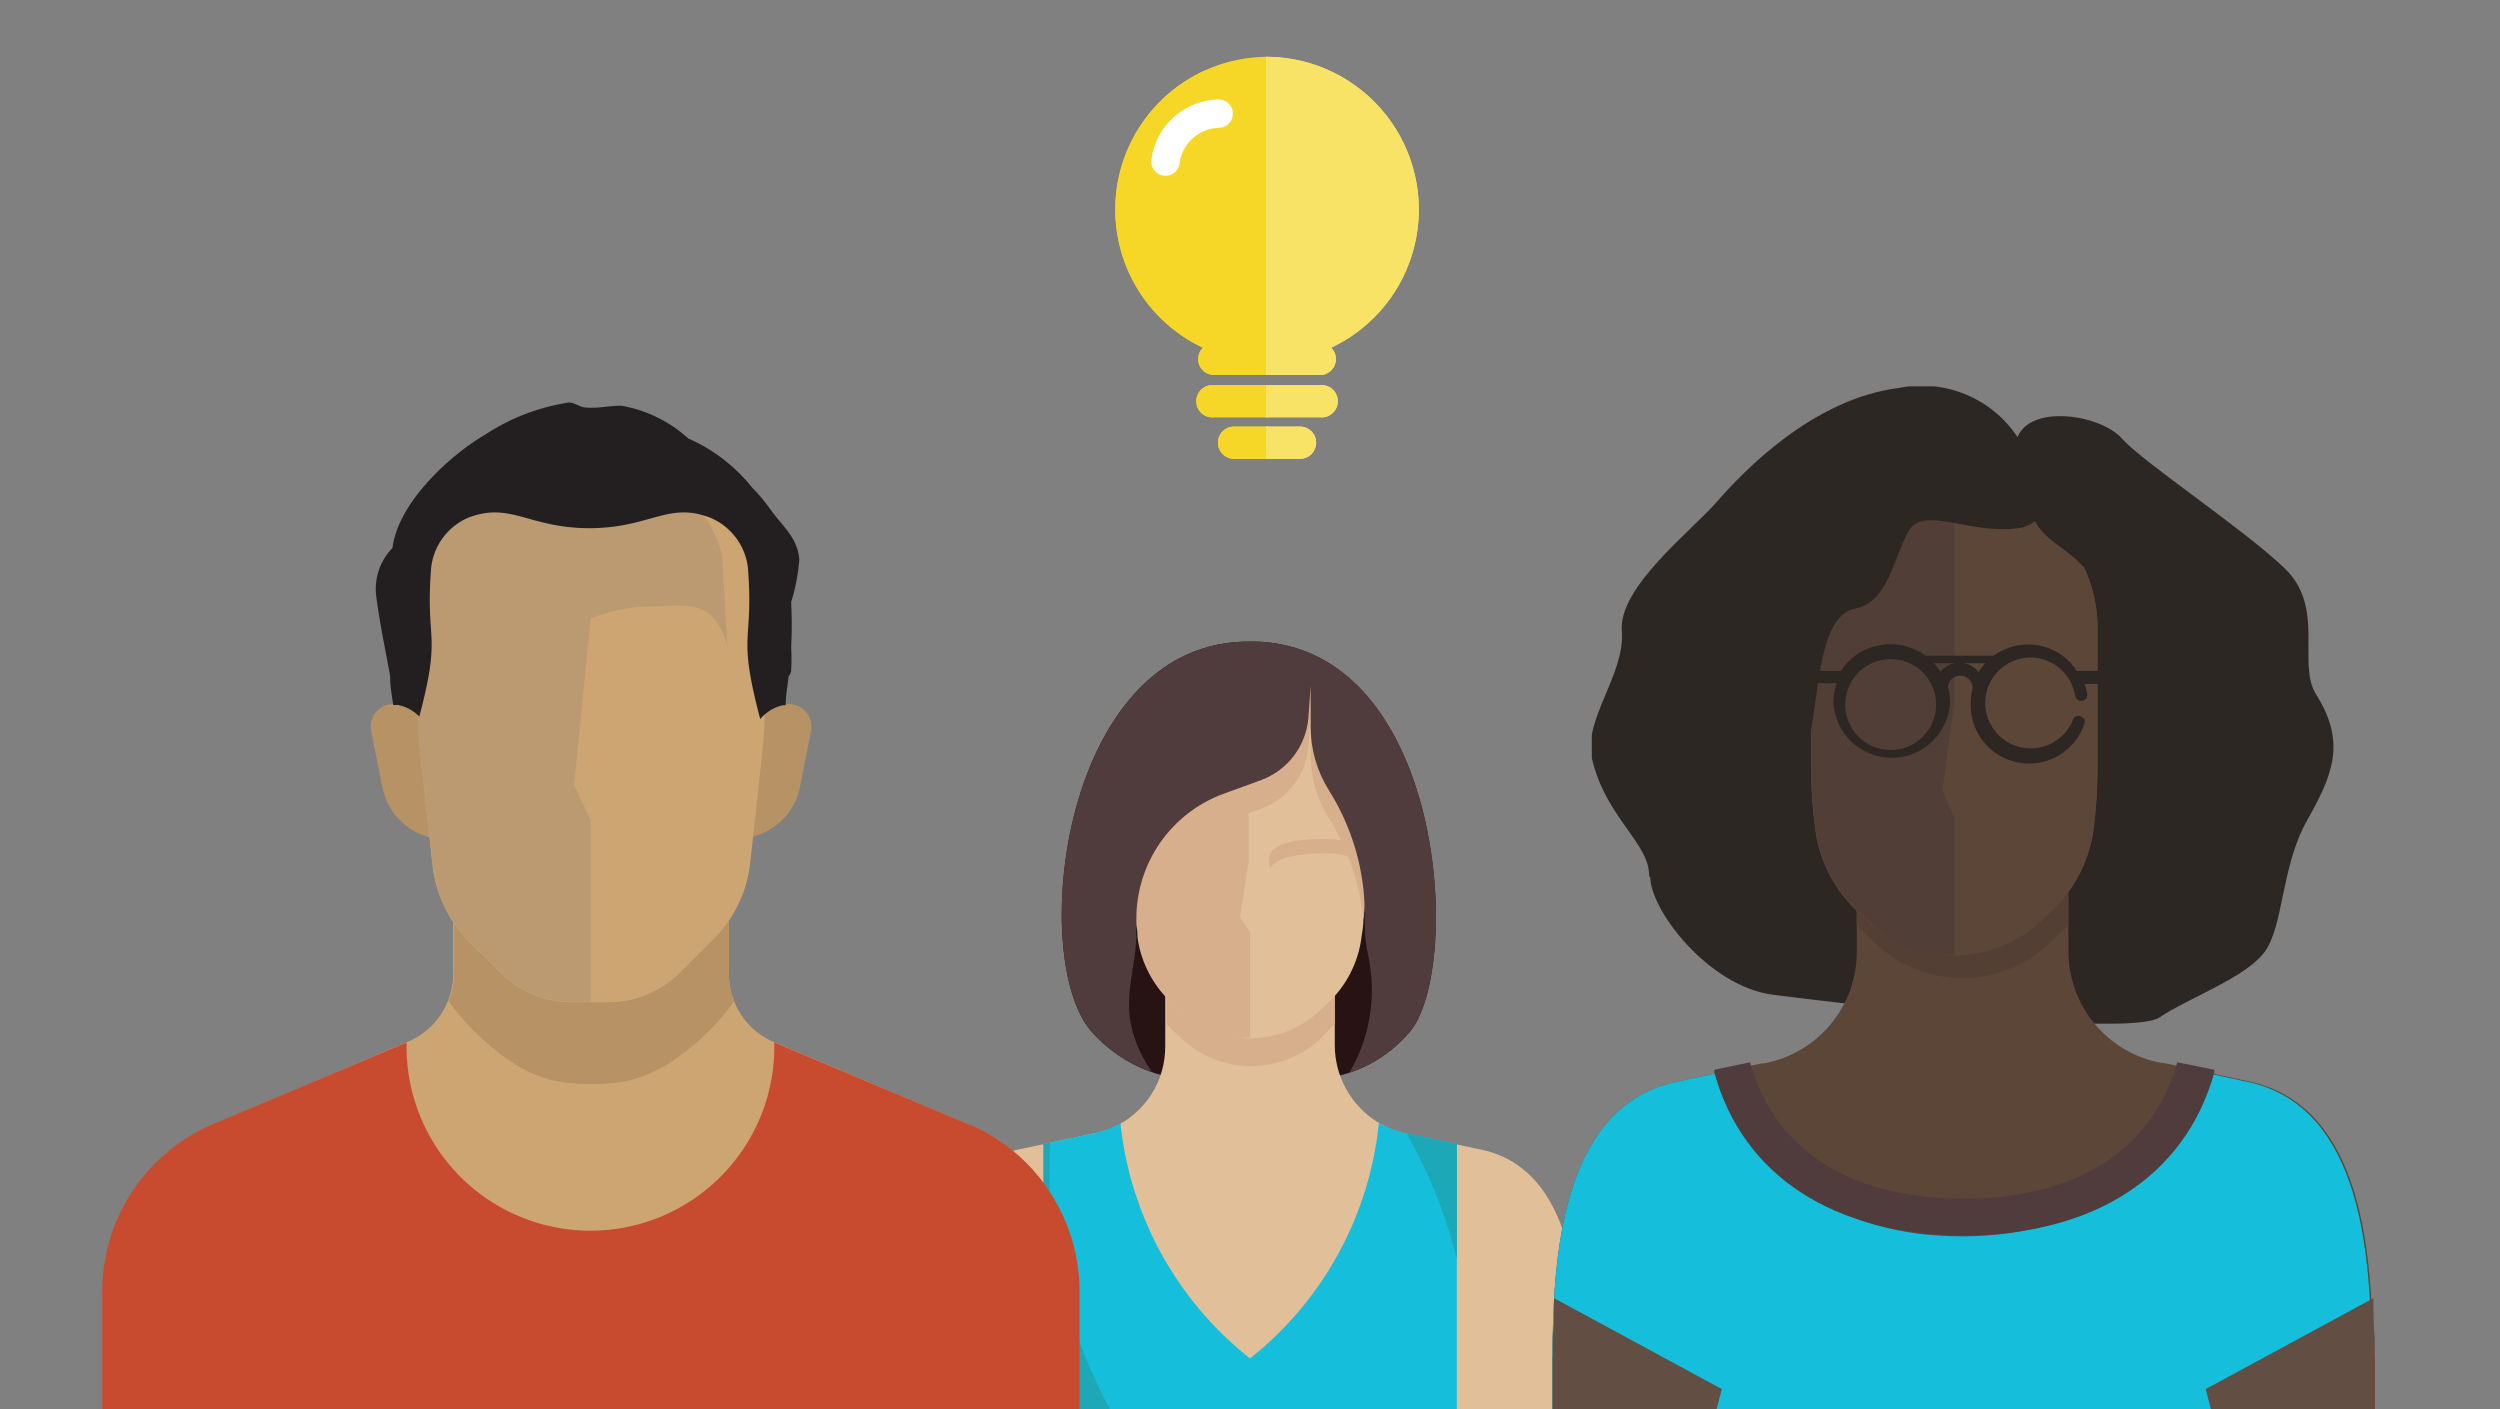 <svg id="Layer_1" data-name="Layer 1" xmlns="http://www.w3.org/2000/svg" xmlns:xlink="http://www.w3.org/1999/xlink" viewBox="0 0 110 62"><rect x="0" y="0" width="110" height="62" fill="#808080" stroke="none"/><defs><style>.cls-1,.cls-10,.cls-12{fill:#f6d727;}.cls-1,.cls-2,.cls-3,.cls-7,.cls-8{clip-rule:evenodd;}.cls-13,.cls-15,.cls-2{fill:#f9e366;}.cls-16,.cls-3,.cls-4,.cls-44{fill:none;}.cls-5,.cls-6{fill:#a01d21;}.cls-6{clip-path:url(#clip-path);}.cls-50,.cls-7,.cls-8,.cls-9{fill:#bb9a72;}.cls-8{clip-path:url(#clip-path-2);}.cls-10,.cls-13,.cls-28,.cls-29,.cls-32,.cls-33,.cls-43,.cls-44,.cls-49,.cls-50,.cls-76,.cls-84{fill-rule:evenodd;}.cls-11{clip-path:url(#clip-path-3);}.cls-14{clip-path:url(#clip-path-4);}.cls-16{stroke:#fff;stroke-linecap:round;stroke-miterlimit:10;stroke-width:1.25px;}.cls-17{clip-path:url(#clip-path-5);}.cls-18{clip-path:url(#clip-path-6);}.cls-19{isolation:isolate;}.cls-20{clip-path:url(#clip-path-7);}.cls-21{clip-path:url(#clip-path-8);}.cls-22{clip-path:url(#clip-path-9);}.cls-23{fill:#271314;}.cls-24{clip-path:url(#clip-path-10);}.cls-25{clip-path:url(#clip-path-12);}.cls-26{clip-path:url(#clip-path-13);}.cls-27,.cls-32{fill:#e1bf98;}.cls-28,.cls-70{fill:#15bfdb;}.cls-29{fill:#1da8b7;}.cls-30{clip-path:url(#clip-path-15);}.cls-31,.cls-33{fill:#d7af8d;}.cls-34{clip-path:url(#clip-path-17);}.cls-35{clip-path:url(#clip-path-19);}.cls-36{clip-path:url(#clip-path-21);}.cls-37{fill:#503c3c;}.cls-38{clip-path:url(#clip-path-23);}.cls-39{clip-path:url(#clip-path-24);}.cls-40{clip-path:url(#clip-path-25);}.cls-41{clip-path:url(#clip-path-26);}.cls-42,.cls-49{fill:#cda572;}.cls-43{fill:#c94b2f;}.cls-45{clip-path:url(#clip-path-28);}.cls-46{fill:#b79265;}.cls-47{clip-path:url(#clip-path-30);}.cls-48{clip-path:url(#clip-path-32);}.cls-51{clip-path:url(#clip-path-35);}.cls-52{fill:#fff;}.cls-53{clip-path:url(#clip-path-36);}.cls-54{clip-path:url(#clip-path-37);}.cls-55{fill:#231f20;}.cls-56{clip-path:url(#clip-path-38);}.cls-57{clip-path:url(#clip-path-39);}.cls-58{clip-path:url(#clip-path-40);}.cls-59{clip-path:url(#clip-path-41);}.cls-60{clip-path:url(#clip-path-42);}.cls-61{fill:#2c2722;}.cls-62{clip-path:url(#clip-path-43);}.cls-63{clip-path:url(#clip-path-45);}.cls-64{clip-path:url(#clip-path-46);}.cls-65,.cls-76{fill:#5c4638;}.cls-66{clip-path:url(#clip-path-48);}.cls-67{clip-path:url(#clip-path-49);}.cls-68{clip-path:url(#clip-path-50);}.cls-69{clip-path:url(#clip-path-51);}.cls-71{clip-path:url(#clip-path-53);}.cls-72{clip-path:url(#clip-path-54);}.cls-73{clip-path:url(#clip-path-55);}.cls-74{clip-path:url(#clip-path-56);}.cls-75{fill:#543f34;}.cls-77{clip-path:url(#clip-path-57);}.cls-78{clip-path:url(#clip-path-59);}.cls-79{clip-path:url(#clip-path-60);}.cls-80{fill:#634e43;}.cls-81{clip-path:url(#clip-path-62);}.cls-82{clip-path:url(#clip-path-64);}.cls-83{clip-path:url(#clip-path-65);}.cls-84{fill:#513e36;}.cls-85{clip-path:url(#clip-path-67);}.cls-86{clip-path:url(#clip-path-69);}</style><clipPath id="clip-path"><path id="SVGID" class="cls-5" d="M22.58,38.33v0"/></clipPath><clipPath id="clip-path-2"><path class="cls-7" d="M31.77,24.38"/></clipPath><clipPath id="clip-path-3"><path class="cls-1" d="M55.79,18.77v1.42H54.3a.71.71,0,0,1,0-1.42Zm0-1.82v1.41H53.43a.71.71,0,1,1,0-1.41Zm0-14.45v14H53.43a.7.7,0,0,1-.71-.7.68.68,0,0,1,.21-.5A6.72,6.72,0,0,1,55.75,2.5Z"/></clipPath><clipPath id="clip-path-4"><path class="cls-2" d="M55.71,18.77v1.42H57.2a.71.71,0,1,0,0-1.42Zm0-1.82v1.41h2.36a.71.71,0,1,0,0-1.41Zm0-14.45v14h2.36a.7.7,0,0,0,.71-.7.68.68,0,0,0-.21-.5A6.72,6.72,0,0,0,55.75,2.5Z"/></clipPath><clipPath id="clip-path-5"><rect id="SVGID-2" data-name="SVGID" class="cls-4" x="46.71" y="28.23" width="16.46" height="19.29"/></clipPath><clipPath id="clip-path-6"><rect id="SVGID-3" data-name="SVGID" class="cls-4" x="40.5" y="27.53" width="29.48" height="35.09"/></clipPath><clipPath id="clip-path-7"><rect id="SVGID-4" data-name="SVGID" class="cls-4" x="44.71" y="26.82" width="20.35" height="21.05"/></clipPath><clipPath id="clip-path-8"><path id="SVGID-5" data-name="SVGID" class="cls-3" d="M62,45.43a5.83,5.83,0,0,1-2.63,1.77h0a6,6,0,0,1-1.91.31H52.7a6.42,6.42,0,0,1-2.07-.35A6.32,6.32,0,0,1,48,45.36c-2.7-3.16-1.38-16.38,6.27-17.1,9.25-.87,10.22,14.28,7.74,17.17"/></clipPath><clipPath id="clip-path-9"><rect id="SVGID-6" data-name="SVGID" class="cls-4" x="46.11" y="28.23" width="17.54" height="19.65"/></clipPath><clipPath id="clip-path-10"><rect id="SVGID-7" data-name="SVGID" class="cls-4" x="40.5" y="42.16" width="29" height="20.34"/></clipPath><clipPath id="clip-path-12"><rect id="SVGID-9" data-name="SVGID" class="cls-4" x="40.5" y="41.56" width="29.48" height="21.05"/></clipPath><clipPath id="clip-path-13"><path id="SVGID-10" data-name="SVGID" class="cls-3" d="M69.5,60.25V62.5h-29V60.25c0-4.08.51-9,4.54-9.72l3-.64a3.81,3.81,0,0,0,1.43-.55,4,4,0,0,0,1.2-1.2A3.92,3.92,0,0,0,51.27,46V42.16h7.46V46a4,4,0,0,0,1.86,3.36,3.83,3.83,0,0,0,1.42.55l3,.64c4,.72,4.53,5.64,4.53,9.72"/></clipPath><clipPath id="clip-path-15"><path id="SVGID-12" data-name="SVGID" class="cls-3" d="M58.73,42.16v2.89l-.27.28L58,45.8a4.48,4.48,0,0,1-5.9,0l-.51-.47-.27-.28V42.16Z"/></clipPath><clipPath id="clip-path-17"><path id="SVGID-14" data-name="SVGID" class="cls-3" d="M60.05,34.12v5c0,.45,0,.89-.06,1.33A10.34,10.34,0,0,0,58.47,36a5.22,5.22,0,0,1-.8-2.77V31.42l-.1,1.42a3.17,3.17,0,0,1-2.07,2.74l-1.7.62A5.85,5.85,0,0,0,50,40.72c0-.55-.09-1.1-.09-1.65v-5a5,5,0,0,1,1.15-3.19h0a5,5,0,0,1,.49-.53h0a6.19,6.19,0,0,1,2.66-.86,6.67,6.67,0,0,1,4.13.86h0a4.56,4.56,0,0,1,.48.5h0a5,5,0,0,1,1.16,3.21"/></clipPath><clipPath id="clip-path-19"><path id="SVGID-16" data-name="SVGID" class="cls-3" d="M59.63,37.28c-.21-.25-.59-.36-1.33-.36h-.15c-1.54,0-2.32.32-2.32.89a2,2,0,0,0,.05.42c.18-.42.94-.65,2.27-.68h.16c.73,0,1.11.11,1.31.36a.69.69,0,0,1,.15.35h0a1.39,1.39,0,0,0-.17-1"/></clipPath><clipPath id="clip-path-21"><path id="SVGID-18" data-name="SVGID" class="cls-3" d="M62,45.43a5.83,5.83,0,0,1-2.63,1.77,7.17,7.17,0,0,0,.84-5.12,6.15,6.15,0,0,1-.16-1.43v-.42a10.24,10.24,0,0,0-1.58-5.46,5.22,5.22,0,0,1-.8-2.77V30.16l-.1,1.42a3.2,3.2,0,0,1-2.07,2.74l-1.7.62A5.85,5.85,0,0,0,50,40.44v.62c0,2-1.07,3.49.68,6.11A6.32,6.32,0,0,1,48,45.36c-2.7-3.16-1.38-16.38,6.27-17.1,9.25-.87,10.22,14.28,7.74,17.17"/></clipPath><clipPath id="clip-path-23"><rect id="SVGID-20" data-name="SVGID" class="cls-4" x="4.55" y="38.52" width="42.91" height="24.28"/></clipPath><clipPath id="clip-path-24"><rect id="SVGID-21" data-name="SVGID" class="cls-4" x="4.55" y="17.5" width="43.72" height="45.93"/></clipPath><clipPath id="clip-path-25"><rect id="SVGID-22" data-name="SVGID" class="cls-4" x="4.55" y="37.71" width="43.72" height="25.72"/></clipPath><clipPath id="clip-path-26"><path id="SVGID-23" data-name="SVGID" class="cls-3" d="M47.47,62.8v-6a7.92,7.92,0,0,0-4.83-7.31l-8.57-3.63a3.25,3.25,0,0,1-2-3V38.52H19.94v4.32a3.25,3.25,0,0,1-2,3L9.38,49.48a7.92,7.92,0,0,0-4.83,7.31v6Z"/></clipPath><clipPath id="clip-path-28"><path id="SVGID-25" data-name="SVGID" class="cls-3" d="M26,47.7c1.35,0,2.88-.09,5.18-2.32a10.5,10.5,0,0,0,1.13-1.33,3.3,3.3,0,0,1-.24-1.21V40.16a3.91,3.91,0,0,1-1.52,1.63l0-.14a4.62,4.62,0,0,0-.66-1.49,1.24,1.24,0,0,0-1-.54H23.2a1.25,1.25,0,0,0-1.05.54,4.83,4.83,0,0,0-.65,1.49l0,.14a3.91,3.91,0,0,1-1.52-1.63v2.68a3.3,3.3,0,0,1-.24,1.21,10.5,10.5,0,0,0,1.13,1.33C23,47.46,24.4,47.7,26,47.7"/></clipPath><clipPath id="clip-path-30"><path id="SVGID-27" data-name="SVGID" class="cls-3" d="M19.12,32.45l-.4-.64A1.83,1.83,0,0,0,17.53,31a1,1,0,0,0-1.19,1.22l.49,2.43a2.82,2.82,0,0,0,2,2.17l.7.21Z"/></clipPath><clipPath id="clip-path-32"><path id="SVGID-29" data-name="SVGID" class="cls-3" d="M32.49,37l.71-.21a2.82,2.82,0,0,0,2-2.17l.48-2.43A1,1,0,0,0,34.49,31a1.83,1.83,0,0,0-1.19.82l-.4.64Z"/></clipPath><clipPath id="clip-path-35"><path id="SVGID-32" data-name="SVGID" class="cls-6" d="M29.6,38.29v0"/></clipPath><clipPath id="clip-path-36"><path class="cls-8" d="M31.77,24.38c-.61-2.05-1.63-2.85-3.49-2.76l-.38,0c-3.91.37-5.79,2.87-5.59,7.44.06,1.13.16,2.27.29,3.41.3-3.48,2.14-5.42,5.53-5.77l.38,0c1.86-.08,2.88-.32,3.49,1.69"/></clipPath><clipPath id="clip-path-37"><rect class="cls-9" x="-14.05" y="-53.97" width="75.04" height="283.43" transform="translate(-4.03 1.18) rotate(-2.65)"/></clipPath><clipPath id="clip-path-38"><rect class="cls-4" x="70.04" y="17" width="32.64" height="28.04"/></clipPath><clipPath id="clip-path-39"><rect class="cls-4" x="68.31" y="16.96" width="36.78" height="46.42"/></clipPath><clipPath id="clip-path-40"><rect class="cls-4" x="69.18" y="16.08" width="34.16" height="29.78"/></clipPath><clipPath id="clip-path-41"><path class="cls-3" d="M72.61,38.58c0,1.46,2.56,4.82,5.4,5.19s15.66,1.89,17,1,3.79-1.75,4.63-2.88.73-3.76,1.86-5.77,1.76-3.43.4-5.58c-.83-1.33.41-3.8-1.35-5.51s-6.24-4.67-7.18-5.73-4-1.53-4.6-.07a5.06,5.06,0,0,0-5.22-2.16c-3.8.48-6.86,3.69-8,5s-4.34,3.76-4.19,5.69-1.7,3.88-1.32,5.59c.59,2.62,2.56,3.75,2.52,5.21"/></clipPath><clipPath id="clip-path-42"><rect class="cls-4" x="69.18" y="16.96" width="34.16" height="28.9"/></clipPath><clipPath id="clip-path-43"><rect class="cls-4" x="68.31" y="37.12" width="36.19" height="25.38"/></clipPath><clipPath id="clip-path-45"><rect class="cls-4" x="68.31" y="37.1" width="36.78" height="25.4"/></clipPath><clipPath id="clip-path-46"><path class="cls-3" d="M104.5,59.7v2.8H68.31V59.7c0-5.09.64-11.24,5.66-12.14l2-.44,1.54-.33.1,0a5,5,0,0,0,4.09-4.89V37.12h9.31v4.76a5,5,0,0,0,4.09,4.89l.1,0,1.54.33,2,.44c5,.9,5.66,7,5.66,12.14"/></clipPath><clipPath id="clip-path-48"><rect class="cls-4" x="68.31" y="47.12" width="36.19" height="15.38"/></clipPath><clipPath id="clip-path-49"><rect class="cls-4" x="68.31" y="16.96" width="36.78" height="45.52"/></clipPath><clipPath id="clip-path-50"><rect class="cls-4" x="68.31" y="46.74" width="36.78" height="15.76"/></clipPath><clipPath id="clip-path-51"><path class="cls-3" d="M104.5,59.7v2.8H68.31V59.7c0-5.09.64-11.24,5.66-12.14l2-.44,0,.13c1.19,4.55,5,7.15,10.36,7.15s9.16-2.6,10.35-7.15l0-.13,2,.44c5,.9,5.66,7,5.66,12.14"/></clipPath><clipPath id="clip-path-53"><path class="cls-3" d="M97.43,47.07l0,.12c-1.27,4.55-5.28,7.16-11,7.16s-9.75-2.61-11-7.16l0-.12L77,46.74v0c1,3.59,4.07,6,9.4,6s8.41-2.44,9.4-6v0Z"/></clipPath><clipPath id="clip-path-54"><rect class="cls-4" x="67.86" y="16.96" width="39.14" height="46.42"/></clipPath><clipPath id="clip-path-55"><path class="cls-3" d="M91,37.1v3.61l-.34.34-.63.59a5.55,5.55,0,0,1-7.37,0l-.63-.59-.34-.34V37.1Z"/></clipPath><clipPath id="clip-path-56"><rect class="cls-4" x="68.58" y="16.96" width="36.78" height="46.42"/></clipPath><clipPath id="clip-path-57"><rect class="cls-4" x="97.05" y="57.1" width="7.45" height="5.4"/></clipPath><clipPath id="clip-path-59"><rect class="cls-4" x="96.33" y="56.37" width="8.76" height="6.13"/></clipPath><clipPath id="clip-path-60"><path class="cls-3" d="M104.5,59.7v2.8H97.41l-.36-1.38,7.38-4c0,.59,0,1.18.06,1.76,0,.29,0,.56,0,.84"/></clipPath><clipPath id="clip-path-62"><rect class="cls-4" x="68.31" y="57.1" width="7.45" height="5.4"/></clipPath><clipPath id="clip-path-64"><rect class="cls-4" x="68.31" y="56.37" width="7.88" height="6.13"/></clipPath><clipPath id="clip-path-65"><path class="cls-3" d="M68.31,59.7v2.8H75.4l.36-1.38-7.38-4c0,.59,0,1.18-.06,1.76,0,.29,0,.56,0,.84"/></clipPath><clipPath id="clip-path-67"><path class="cls-3" d="M89.73,20s1.13,3-1,3.25-4.08-1-4.74.1-.88,3.14-2.37,3.43S80.06,30,79.69,32.1,74.44,31,74.44,31l3.14-6.86,5.11-4.38,4.89-1.09Z"/></clipPath><clipPath id="clip-path-69"><path class="cls-3" d="M92.41,29.4s0-3.46-.51-4.19C91,24,89.56,23.75,89.38,22.36a8.27,8.27,0,0,1,.18-2.77l4.09,2.19,1.5,4.85-1.21,3.06Z"/></clipPath></defs><title>Catching the Entrepreneurial Spirit_2.0_test</title><path class="cls-10" d="M55.79,18.77v1.42H54.3a.71.71,0,0,1,0-1.42Zm0-1.82v1.41H53.43a.71.71,0,1,1,0-1.41Zm0-14.45v14H53.43a.7.7,0,0,1-.71-.7.68.68,0,0,1,.21-.5A6.72,6.72,0,0,1,55.75,2.5Z"/><g class="cls-11"><rect class="cls-12" x="48.6" y="3.09" width="7.61" height="18.52"/></g><path class="cls-13" d="M55.71,18.77v1.42H57.2a.71.71,0,1,0,0-1.42Zm0-1.82v1.41h2.36a.71.71,0,1,0,0-1.41Zm0-14.45v14h2.36a.7.7,0,0,0,.71-.7.68.68,0,0,0-.21-.5A6.72,6.72,0,0,0,55.75,2.5Z"/><g class="cls-14"><rect class="cls-15" x="55.3" y="2.09" width="7.61" height="18.52"/></g><path class="cls-16" d="M51.28,7.11A2.42,2.42,0,0,1,53.62,5"/><g class="cls-17"><g class="cls-18"><g class="cls-19"><g class="cls-20"><g class="cls-21"><g class="cls-22"><rect class="cls-23" x="43.2" y="24.72" width="23.48" height="26.31"/></g></g></g></g></g></g><g class="cls-24"><g class="cls-18"><g class="cls-19"><g class="cls-25"><g class="cls-26"><g class="cls-25"><rect class="cls-27" x="36.99" y="38.65" width="36.02" height="27.36"/></g></g></g></g></g></g><path id="SVGID-33" data-name="SVGID" class="cls-28" d="M48,49.89l-2.08.45V62.5H64.1V50.34L62,49.89a4,4,0,0,1-1.33-.49A15.15,15.15,0,0,1,55,59.77a15.2,15.2,0,0,1-5.7-10.35,4,4,0,0,1-1.29.47"/><path class="cls-29" d="M46.21,50.28l-.3.06V62.5h3.21A21.9,21.9,0,0,1,46.21,50.28Z"/><path class="cls-29" d="M64.1,55.4V50.34L62,49.89a.29.29,0,0,1-.1,0A21.82,21.82,0,0,1,64.1,55.4Z"/><g class="cls-30"><g class="cls-18"><rect class="cls-31" x="47.76" y="38.65" width="14.47" height="11.77"/></g></g><path id="SVGID-34" data-name="SVGID" class="cls-32" d="M60.05,34.12v5c0,.45,0,.89-.06,1.33h0c0,.28-.05.56-.09.83a4.78,4.78,0,0,1-1.44,2.82l-.51.48a4.48,4.48,0,0,1-5.9,0l-.51-.48a4.78,4.78,0,0,1-1.44-2.82c0-.18,0-.35-.06-.52,0-.55-.09-1.1-.09-1.65v-5a5,5,0,0,1,1.15-3.19h0a5,5,0,0,1,.49-.53h0a6.19,6.19,0,0,1,2.66-.86,6.67,6.67,0,0,1,4.13.86h0a4.56,4.56,0,0,1,.48.5h0a5,5,0,0,1,1.16,3.21"/><path id="SVGID-35" data-name="SVGID" class="cls-33" d="M55,45.65a3.77,3.77,0,0,1-3-1.11l-.51-.48a4.78,4.78,0,0,1-1.44-2.82c0-.18,0-.35-.06-.52,0-.55-.09-1.1-.09-1.65v-5a5,5,0,0,1,1.15-3.19h0a5,5,0,0,1,.49-.53h0a6.87,6.87,0,0,1,3.4-.9v8.45l-.38,2.46L55,41Z"/><g class="cls-34"><g class="cls-18"><rect class="cls-31" x="46.45" y="25.98" width="17.11" height="18.24"/></g></g><g class="cls-35"><g class="cls-18"><rect class="cls-31" x="52.32" y="33.41" width="11" height="8.36"/></g></g><g class="cls-36"><g class="cls-18"><rect class="cls-37" x="43.2" y="24.72" width="23.48" height="25.99"/></g></g><g class="cls-38"><g class="cls-39"><g class="cls-19"><g class="cls-40"><g class="cls-41"><g class="cls-40"><rect class="cls-42" y="33.93" width="52.02" height="33.46"/></g></g></g></g></g></g><path id="SVGID-36" data-name="SVGID" class="cls-43" d="M42.64,49.48l-8.57-3.61v.19a8.09,8.09,0,1,1-16.18,0v-.19L9.33,49.48A8,8,0,0,0,4.5,56.81v6h43v-6a8,8,0,0,0-4.83-7.33"/><path class="cls-44" d="M42.67,49.45l-8.56-3.62v.29c5,2.18,10.76,4.08,12.19,9.88a37.85,37.85,0,0,1,.94,6.78h.26v-6A7.92,7.92,0,0,0,42.67,49.45Z"/><path class="cls-44" d="M15.45,62.78c-.38-1.22-.73-2.45-1-3.67-.12-.25-.23-.5-.36-.75,0,1.47,0,3,0,4.42Z"/><g class="cls-45"><g class="cls-39"><rect class="cls-46" x="15.15" y="35.03" width="21.72" height="17.27"/></g></g><g class="cls-47"><g class="cls-39"><rect class="cls-46" x="11.77" y="26.38" width="12.31" height="15.23"/></g></g><g class="cls-48"><g class="cls-39"><rect class="cls-46" x="27.94" y="26.38" width="12.31" height="15.23"/></g></g><g class="cls-39"><path class="cls-49" d="M26.82,44.1a4.42,4.42,0,0,0,3-1.21l1.6-1.59A5.62,5.62,0,0,0,33,38.06l.5-4.58a23.05,23.05,0,0,0,.16-2.75V26.07a7,7,0,0,0-7-7H25.37a7,7,0,0,0-7,7v4.66a23.05,23.05,0,0,0,.16,2.75l.5,4.58a5.62,5.62,0,0,0,1.49,3.24l1.6,1.59a4.42,4.42,0,0,0,3,1.21Z"/><path class="cls-50" d="M26.07,19.05h-.7a7,7,0,0,0-7,7v4.66a23.05,23.05,0,0,0,.16,2.75l.5,4.58a5.62,5.62,0,0,0,1.49,3.24l1.6,1.59a4.42,4.42,0,0,0,3,1.21h.87v-8l-.73-1.54.73-7.29Z"/></g><path id="SVGID-37" data-name="SVGID" class="cls-5" d="M22.58,38.33v0"/><path id="SVGID-38" data-name="SVGID" class="cls-5" d="M29.6,38.29v0"/><g class="cls-51"><path class="cls-52" d="M29.31,38.81a16.37,16.37,0,0,1-2.92.24h-.58a16.16,16.16,0,0,1-3-.28c-.08,0-.15-.5-.15-.5h6.86S29.47,38.77,29.31,38.81Z"/></g><path class="cls-50" d="M31.77,24.38"/><path class="cls-50" d="M31.77,24.38c-.61-2.05-1.63-2.85-3.49-2.76l-.38,0c-3.91.37-5.79,2.87-5.59,7.44.06,1.13.16,2.27.29,3.41.3-3.48,2.14-5.42,5.53-5.77l.38,0c1.86-.08,2.88-.32,3.49,1.69"/><g class="cls-53"><rect class="cls-9" x="-14.05" y="-53.97" width="75.04" height="283.43" transform="translate(-4.03 1.18) rotate(-2.65)"/><g class="cls-54"><rect class="cls-9" x="13.3" y="-6.67" width="28.01" height="67.54" transform="translate(-1.22 1.29) rotate(-2.65)"/></g></g><path class="cls-55" d="M34.81,28.5a18.89,18.89,0,0,0,0-2,8.65,8.65,0,0,0,.36-1.89c-.1-1-.72-1.41-1.31-2.25a7.66,7.66,0,0,0-.76-.9,7.41,7.41,0,0,0-2.82-2.17,5.89,5.89,0,0,0-2.94-1.44c-.59,0-1,.13-1.57.08-.22,0-.47-.21-.73-.22a9.17,9.17,0,0,0-3.67,1.4c-1.54.89-3.86,3-4.1,5a2.58,2.58,0,0,0-.72,2.09c.15,1.19.41,2.39.62,3.57a.66.66,0,0,0,0,.11c0,.37.08.74.13,1.14h.21a1.78,1.78,0,0,1,.94.51c1-3.79.26-3.18.52-6.54a2.72,2.72,0,0,1,1.63-2.21c1.87-.72,2.66.46,5.33.46s3.46-1.18,5.32-.46A2.72,2.72,0,0,1,32.91,25c.26,3.39-.49,2.73.54,6.64h0a1.82,1.82,0,0,1,1-.61h.12c0-.45.09-.87.13-1.28a.39.39,0,0,0,.11-.27A7.31,7.31,0,0,0,34.81,28.5Z"/><g class="cls-56"><g class="cls-57"><g class="cls-19"><g class="cls-58"><g class="cls-59"><g class="cls-60"><rect class="cls-61" x="65.66" y="12.62" width="41.4" height="36.8"/></g></g></g></g></g></g><g class="cls-62"><g class="cls-57"><g class="cls-19"><g class="cls-63"><g class="cls-64"><g class="cls-63"><rect class="cls-65" x="63.93" y="32.74" width="44.95" height="34.14"/></g></g></g></g></g></g><g class="cls-66"><g class="cls-67"><g class="cls-19"><g class="cls-68"><g class="cls-69"><g class="cls-68"><rect class="cls-70" x="63.93" y="42.74" width="44.95" height="24.14"/></g></g></g></g></g></g><g class="cls-71"><g class="cls-72"><rect class="cls-37" x="70.66" y="42.36" width="31.43" height="16.37"/></g></g><g class="cls-73"><g class="cls-74"><rect class="cls-75" x="77.33" y="32.72" width="18.06" height="14.69"/></g></g><path class="cls-76" d="M92.29,33.81a20.44,20.44,0,0,1-.18,2.71,6,6,0,0,1-1.81,3.53l-.62.59a5.58,5.58,0,0,1-7.37,0l-.63-.59a5.94,5.94,0,0,1-1.8-3.53,20.45,20.45,0,0,1-.19-2.71V27.63a6.3,6.3,0,0,1,12.6,0Z"/><g class="cls-77"><g class="cls-57"><g class="cls-19"><g class="cls-78"><g class="cls-79"><g class="cls-78"><rect class="cls-80" x="92.67" y="52.72" width="16.2" height="14.16"/></g></g></g></g></g></g><g class="cls-81"><g class="cls-57"><g class="cls-19"><g class="cls-82"><g class="cls-83"><g class="cls-82"><rect class="cls-80" x="63.93" y="52.72" width="16.2" height="14.16"/></g></g></g></g></g></g><path class="cls-76" d="M92.29,33.81a20.44,20.44,0,0,1-.18,2.71,6,6,0,0,1-1.81,3.53l-.62.59a5.58,5.58,0,0,1-7.37,0l-.63-.59a5.94,5.94,0,0,1-1.8-3.53,20.45,20.45,0,0,1-.19-2.71V27.63a6.3,6.3,0,0,1,12.6,0Z"/><path class="cls-84" d="M86,42a4.7,4.7,0,0,1-3.68-1.39l-.63-.59a5.94,5.94,0,0,1-1.8-3.53,20.45,20.45,0,0,1-.19-2.71V27.63A6.31,6.31,0,0,1,86,21.34v9.54l-.54,3.9L86,36Z"/><g class="cls-85"><g class="cls-57"><rect class="cls-61" x="70.06" y="14.33" width="24.35" height="22.88"/></g></g><g class="cls-86"><g class="cls-57"><rect class="cls-61" x="84.95" y="15.21" width="14.57" height="18.87"/></g></g><path class="cls-61" d="M84.89,29a2.69,2.69,0,0,1,.46.55h0A2.47,2.47,0,0,0,84.89,29Z"/><path class="cls-61" d="M92.6,29.52H91.38a2.4,2.4,0,0,0-.47-.54,2.56,2.56,0,0,0-3.85.59,1.08,1.08,0,0,0-.85-.41h0a1.06,1.06,0,0,0-.83.4h0a2.69,2.69,0,0,0-.46-.55,3.15,3.15,0,0,0-.29-.22,2.51,2.51,0,0,0-1.41-.44A2.57,2.57,0,0,0,81,29.52H80a.27.27,0,0,0,0,.54h.82a2.49,2.49,0,0,0-.15.87,2.57,2.57,0,0,0,5.13,0,2.46,2.46,0,0,0-.09-.67v0a.53.53,0,0,1,.29-.47.57.57,0,0,1,.25-.06.54.54,0,0,1,.25.06.53.53,0,0,1,.29.47.13.13,0,0,0,0,.06,2.61,2.61,0,0,0-.08.64,2.57,2.57,0,0,0,5,.9.26.26,0,0,0-.16-.34.25.25,0,0,0-.34.15,2,2,0,1,1-1.9-2.74,2,2,0,0,1,2,1.71.27.27,0,0,0,.53-.09,2.6,2.6,0,0,0-.12-.46h.95a.27.27,0,0,0,0-.54ZM83.19,33a2,2,0,1,1,2-2A2,2,0,0,1,83.19,33Z"/><rect class="cls-61" x="84.6" y="28.85" width="3.23" height="0.33"/></svg>